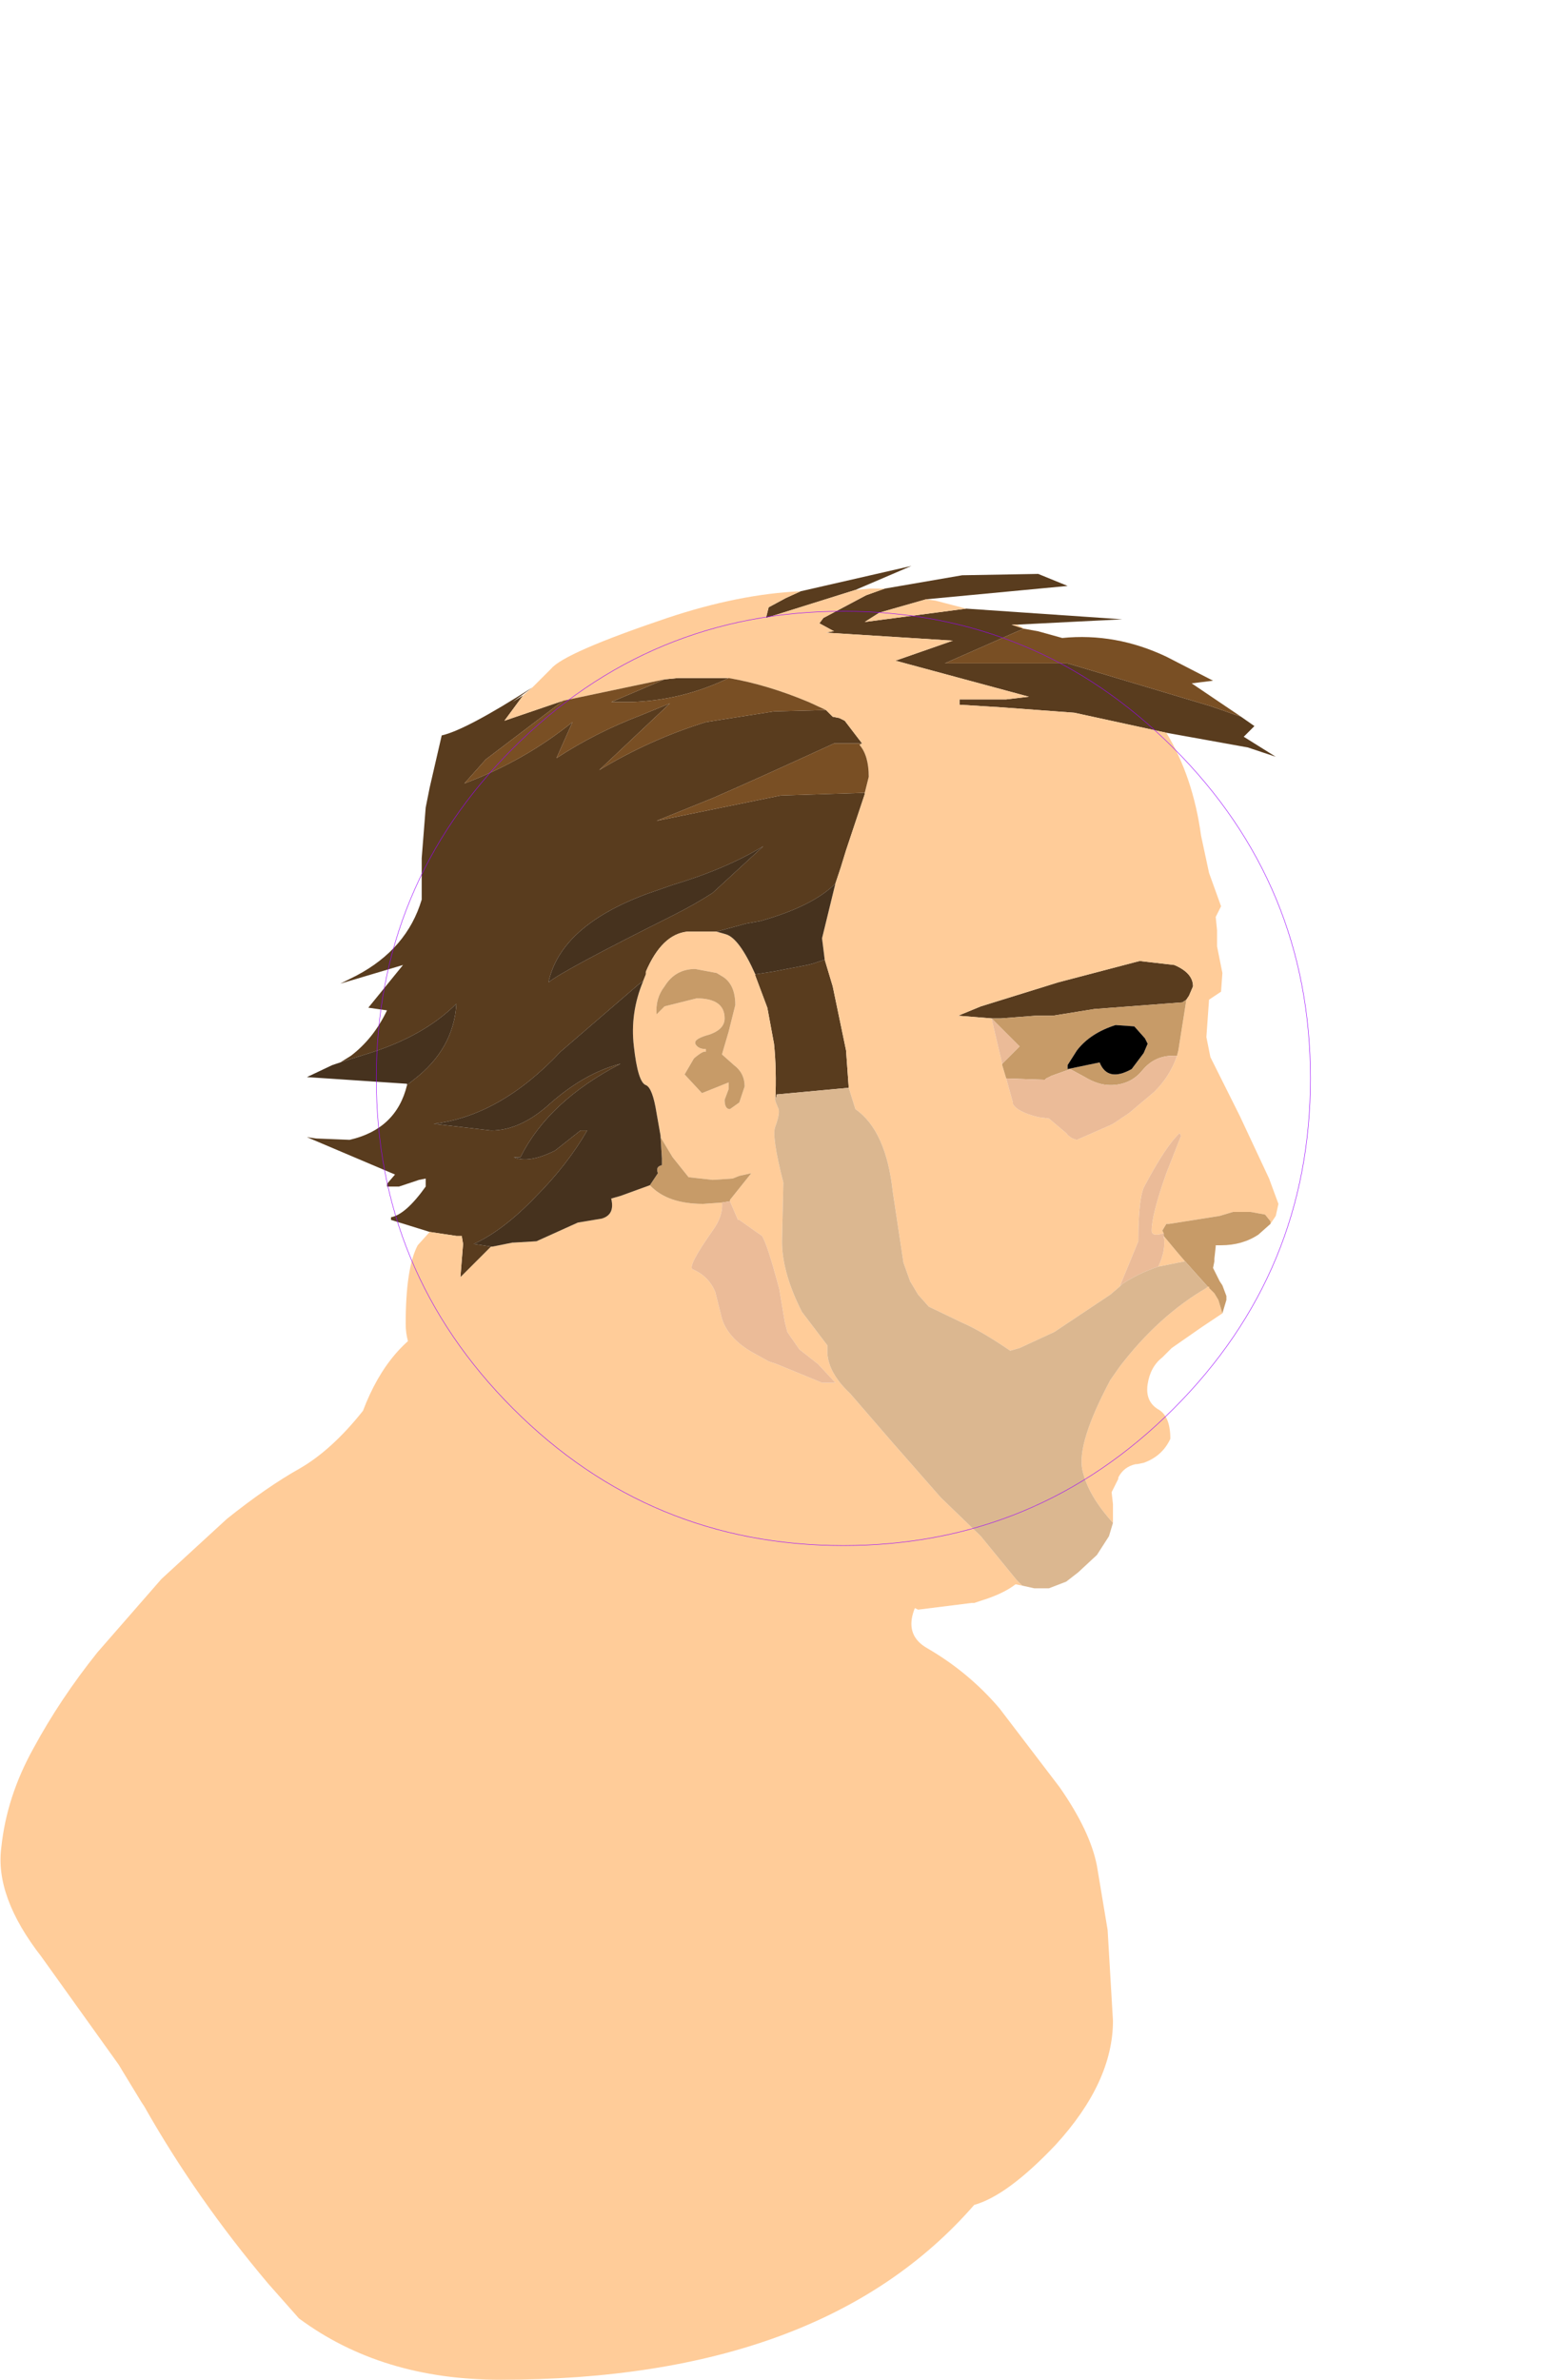 <?xml version="1.0" encoding="UTF-8" standalone="no"?>
<svg xmlns:ffdec="https://www.free-decompiler.com/flash" xmlns:xlink="http://www.w3.org/1999/xlink" ffdec:objectType="frame" height="89.15px" width="57.85px" xmlns="http://www.w3.org/2000/svg">
  <g transform="matrix(1.0, 0.0, 0.0, 1.0, 31.6, 40.4)">
    <use ffdec:characterId="1107" height="40.1" transform="matrix(1.0, 0.0, 0.0, 1.0, -31.6, 8.65)" width="41.7" xlink:href="#shape0"/>
    <use ffdec:characterId="1109" height="39.1" transform="matrix(1.0, 0.0, 0.0, 1.0, -20.1, -19.2)" width="36.4" xlink:href="#sprite0"/>
    <use ffdec:characterId="1111" height="100.0" id="shape" transform="matrix(0.35, 0.0, 0.0, 0.35, -17.501, -17.501)" width="100.0" xlink:href="#sprite1"/>
  </g>
  <defs>
    <g id="shape0" transform="matrix(1.0, 0.0, 0.0, 1.0, 31.6, -8.65)">
      <path d="M5.85 23.6 L8.1 26.55 Q9.25 28.2 9.5 29.5 L9.9 31.9 10.1 35.3 Q10.1 37.6 7.95 39.95 6.15 41.85 4.9 42.2 -0.8 48.75 -12.85 48.75 -17.3 48.75 -20.4 46.45 L-21.55 45.15 Q-24.25 41.95 -26.2 38.5 L-26.3 38.35 -27.0 37.2 -27.15 36.95 -30.05 32.9 Q-31.8 30.65 -31.55 28.8 -31.35 26.9 -30.35 25.1 -29.35 23.25 -27.95 21.5 L-25.55 18.75 -23.1 16.5 Q-21.6 15.3 -20.35 14.6 -19.15 13.9 -18.0 12.45 -16.05 7.3 -10.1 9.1 -5.5 9.95 -1.4 12.05 1.2 13.35 3.25 15.35 4.2 16.35 4.2 17.85 1.55 20.45 3.15 21.35 4.7 22.25 5.85 23.6" fill="#ffcc99" fill-rule="evenodd" stroke="none"/>
    </g>
    <g id="sprite0" transform="matrix(1.0, 0.0, 0.0, 1.0, 19.75, 19.9)">
      <use ffdec:characterId="1108" height="39.1" transform="matrix(1.0, 0.0, 0.0, 1.0, -19.75, -19.9)" width="36.4" xlink:href="#shape1"/>
    </g>
    <g id="shape1" transform="matrix(1.0, 0.0, 0.0, 1.0, 19.75, 19.9)">
      <path d="M7.1 -17.55 L4.15 -16.25 8.75 -16.25 14.1 -14.65 15.25 -14.25 15.75 -13.9 15.35 -13.5 16.55 -12.75 15.5 -13.1 12.45 -13.65 9.0 -14.4 6.3 -14.6 4.7 -14.7 4.7 -14.9 5.7 -14.9 6.45 -14.9 7.3 -15.0 2.3 -16.35 4.45 -17.1 -0.3 -17.4 -0.05 -17.45 0.0 -17.45 -0.55 -17.75 -0.4 -17.95 1.2 -18.8 1.9 -19.05 4.8 -19.55 7.65 -19.6 8.75 -19.15 3.45 -18.65 1.7 -18.15 1.15 -17.8 4.95 -18.3 10.8 -17.9 6.85 -17.7 6.65 -17.7 7.1 -17.55 M-15.15 5.05 L-16.6 4.6 -16.6 4.5 Q-16.05 4.4 -15.3 3.35 L-15.3 3.05 -15.55 3.1 -16.3 3.35 -16.75 3.35 -16.75 3.25 -16.45 2.9 -19.75 1.5 -19.4 1.55 -18.15 1.6 Q-16.4 1.2 -16.0 -0.45 L-15.75 -0.65 Q-14.25 -1.8 -14.15 -3.5 -15.35 -2.3 -17.4 -1.65 L-18.2 -1.4 -18.5 -1.3 -18.1 -1.55 Q-17.25 -2.2 -16.75 -3.25 L-17.45 -3.35 -16.15 -4.95 -18.5 -4.25 -17.9 -4.55 Q-16.0 -5.55 -15.45 -7.4 L-15.45 -8.95 -15.3 -10.85 -15.15 -11.6 -14.7 -13.55 Q-13.8 -13.75 -11.3 -15.35 L-12.05 -14.8 -11.65 -15.05 -12.35 -14.1 -10.15 -14.85 -13.05 -12.65 -13.85 -11.75 Q-11.6 -12.6 -9.8 -14.05 L-10.4 -12.7 Q-8.95 -13.65 -7.25 -14.3 L-6.15 -14.75 -8.8 -12.25 Q-6.9 -13.4 -4.8 -14.05 L-2.25 -14.45 -0.3 -14.5 -0.05 -14.25 0.2 -14.2 0.4 -14.1 1.05 -13.25 0.0 -13.25 Q-3.05 -11.85 -4.55 -11.2 L-6.65 -10.35 -2.0 -11.3 1.15 -11.4 1.15 -11.35 0.45 -9.25 0.25 -8.6 0.05 -8.0 Q-0.8 -7.15 -2.75 -6.6 L-3.3 -6.5 -4.4 -6.2 -5.5 -6.2 Q-6.45 -6.1 -7.05 -4.7 L-7.05 -4.6 -7.15 -4.35 -7.35 -4.2 -10.25 -1.7 Q-12.5 0.7 -15.0 1.0 L-12.85 1.25 Q-11.75 1.25 -10.65 0.25 -9.35 -0.9 -8.0 -1.25 -10.7 0.15 -11.75 2.25 L-12.0 2.25 Q-11.45 2.5 -10.45 2.0 L-9.5 1.25 -9.25 1.25 Q-10.0 2.55 -11.2 3.75 -12.4 5.0 -13.5 5.5 L-12.85 5.6 -12.9 5.65 -14.0 6.75 -13.9 5.5 -13.95 5.2 -14.15 5.2 -15.15 5.05 M-1.25 -18.95 L2.9 -19.9 0.8 -19.0 -2.55 -17.95 -2.45 -18.35 -1.8 -18.7 -1.25 -18.95 M-0.35 -5.15 L-0.05 -4.15 0.45 -1.75 0.55 -0.35 -2.15 -0.1 -2.2 0.15 Q-2.15 -1.05 -2.25 -2.0 L-2.5 -3.35 -2.95 -4.55 -2.95 -4.6 -2.3 -4.7 -1.0 -4.95 -0.8 -5.0 -0.35 -5.15 M5.9 -2.95 L4.65 -3.05 5.5 -3.4 8.4 -4.3 11.45 -5.1 12.75 -4.95 Q13.45 -4.65 13.45 -4.15 L13.3 -3.8 13.2 -3.65 13.05 -3.55 9.75 -3.3 8.2 -3.05 8.05 -3.05 7.55 -3.05 6.25 -2.95 5.9 -2.95 M-3.95 -15.7 Q-5.7 -14.85 -7.65 -14.8 L-8.35 -14.8 -6.35 -15.65 -5.85 -15.7 -3.95 -15.7 M-4.55 -7.65 L-2.65 -9.4 Q-4.05 -8.55 -6.05 -7.95 L-7.05 -7.6 Q-10.25 -6.4 -10.7 -4.3 -10.15 -4.75 -6.05 -6.8 -5.25 -7.2 -4.55 -7.65" fill="#593c1e" fill-rule="evenodd" stroke="none"/>
      <path d="M12.45 -13.65 Q13.45 -12.0 13.75 -9.8 L14.05 -8.4 14.5 -7.15 14.3 -6.75 14.35 -6.25 14.35 -5.65 14.55 -4.65 14.5 -3.95 14.05 -3.65 13.95 -2.25 14.1 -1.5 14.15 -1.4 15.2 0.7 16.3 3.05 16.65 4.0 16.55 4.45 16.35 4.75 16.35 4.65 16.15 4.4 15.6 4.3 14.95 4.3 14.45 4.45 12.55 4.75 12.45 4.75 12.3 5.0 12.35 5.1 Q11.9 5.25 11.9 5.0 11.9 4.4 12.45 2.85 L13.0 1.45 12.95 1.35 Q12.45 1.8 11.65 3.3 11.4 3.7 11.4 5.4 L10.7 7.1 10.35 7.4 8.25 8.8 6.95 9.4 6.6 9.5 Q5.5 8.75 4.8 8.45 L3.55 7.85 3.15 7.4 2.85 6.9 2.6 6.2 2.2 3.55 Q1.95 1.25 0.8 0.45 L0.55 -0.35 0.45 -1.75 -0.05 -4.15 -0.35 -5.15 -0.45 -5.95 0.05 -8.0 0.25 -8.6 0.45 -9.25 1.15 -11.35 1.15 -11.4 1.3 -12.0 Q1.3 -12.8 0.95 -13.2 L1.05 -13.25 0.4 -14.1 0.2 -14.2 -0.05 -14.25 -0.3 -14.5 -0.95 -14.8 Q-2.5 -15.45 -3.95 -15.7 L-5.85 -15.7 -6.35 -15.65 -10.15 -14.85 -12.35 -14.1 -11.65 -15.05 -11.3 -15.35 -10.6 -16.05 Q-10.1 -16.65 -6.25 -17.95 -3.55 -18.85 -1.25 -18.95 L-1.8 -18.7 -2.45 -18.35 -2.55 -17.95 0.8 -19.0 1.35 -19.05 1.9 -19.05 1.2 -18.8 -0.4 -17.95 -0.55 -17.75 0.0 -17.45 -0.05 -17.45 -0.3 -17.4 4.45 -17.1 2.3 -16.35 7.3 -15.0 6.45 -14.9 5.7 -14.9 4.7 -14.9 4.7 -14.7 6.3 -14.6 9.0 -14.4 12.45 -13.65 M14.55 8.1 L13.8 8.6 12.65 9.4 12.55 9.5 12.3 9.75 Q11.85 10.1 11.75 10.75 11.65 11.4 12.15 11.7 12.6 11.95 12.6 12.8 12.3 13.45 11.6 13.7 L11.35 13.75 11.3 13.75 Q10.85 13.85 10.65 14.25 L10.65 14.3 10.4 14.8 10.45 15.25 10.45 15.3 10.45 15.95 Q9.5 14.9 9.3 13.95 9.1 12.95 10.35 10.6 L10.7 10.1 Q12.15 8.2 13.95 7.15 L14.0 7.1 14.05 7.1 14.05 7.15 14.15 7.25 14.25 7.35 14.4 7.6 14.55 8.1 M7.05 18.3 L6.8 18.25 Q6.35 18.6 5.55 18.85 L5.25 18.95 5.15 18.95 3.15 19.2 -14.65 10.8 Q-16.05 9.85 -16.05 8.5 -16.05 6.4 -15.6 5.55 L-15.15 5.05 -14.15 5.2 -13.95 5.2 -13.9 5.5 -14.0 6.75 -12.9 5.65 -12.85 5.6 -12.8 5.6 -12.05 5.45 -12.0 5.45 -11.15 5.4 -9.6 4.7 -8.7 4.55 Q-8.2 4.4 -8.35 3.8 L-8.0 3.7 -6.9 3.3 Q-6.25 4.0 -4.9 4.0 L-4.2 3.95 Q-4.15 4.45 -4.55 5.0 -5.5 6.35 -5.3 6.45 -4.7 6.7 -4.45 7.3 L-4.2 8.3 Q-3.95 9.1 -2.9 9.65 L-2.45 9.9 -2.15 10.0 -0.45 10.7 0.05 10.7 -0.6 10.0 -1.3 9.45 -1.75 8.8 -1.85 8.4 -2.05 7.2 Q-2.5 5.5 -2.7 5.2 L-3.55 4.6 -3.6 4.6 -3.9 3.9 -3.9 3.85 -3.1 2.85 -3.55 2.95 -3.8 3.05 -4.55 3.1 -5.45 3.0 -6.05 2.25 -6.5 1.5 -6.5 1.45 -6.65 0.6 Q-6.8 -0.35 -7.05 -0.45 -7.35 -0.55 -7.5 -1.9 -7.65 -3.15 -7.15 -4.35 L-7.05 -4.6 -7.05 -4.7 Q-6.45 -6.1 -5.5 -6.2 L-4.4 -6.2 -4.05 -6.1 Q-3.55 -5.95 -2.95 -4.6 L-2.95 -4.55 -2.5 -3.35 -2.25 -2.0 Q-2.15 -1.05 -2.2 0.15 L-2.1 0.4 Q-2.0 0.55 -2.2 1.1 -2.35 1.45 -1.9 3.2 L-1.95 5.4 Q-1.95 6.5 -1.3 7.85 L-1.2 8.05 -0.25 9.3 -0.25 9.6 Q-0.2 10.35 0.6 11.1 L2.2 12.95 4.0 15.0 5.5 16.45 6.85 18.1 7.05 18.3 M3.45 -18.65 L3.8 -18.6 4.95 -18.3 1.15 -17.8 1.7 -18.15 3.45 -18.65 M6.85 -17.7 L7.05 -17.6 7.1 -17.55 6.65 -17.7 6.85 -17.7 M5.9 -2.95 L6.3 -1.25 6.3 -1.2 6.45 -0.7 6.7 0.2 6.7 0.25 Q6.85 0.55 7.65 0.75 L8.05 0.8 8.7 1.35 Q8.85 1.55 9.1 1.6 L10.35 1.05 10.45 1.0 11.05 0.6 12.0 -0.2 Q12.6 -0.8 12.85 -1.55 L12.9 -1.75 13.2 -3.65 13.3 -3.8 13.45 -4.15 Q13.45 -4.65 12.75 -4.95 L11.45 -5.1 8.4 -4.3 5.5 -3.4 4.65 -3.05 5.9 -2.95 M12.35 5.2 L12.85 5.8 13.15 6.15 12.15 6.35 Q12.45 5.7 12.35 5.2 M-5.2 -4.8 Q-5.95 -4.8 -6.35 -4.15 -6.7 -3.7 -6.65 -3.1 L-6.35 -3.4 -5.15 -3.7 Q-4.1 -3.7 -4.1 -2.95 -4.1 -2.55 -4.65 -2.35 -5.2 -2.2 -5.2 -2.05 L-5.2 -2.0 Q-5.1 -1.8 -4.8 -1.8 L-4.8 -1.7 Q-4.9 -1.75 -5.25 -1.45 L-5.6 -0.85 -4.95 -0.15 -3.95 -0.55 -3.95 -0.3 -4.1 0.1 Q-4.1 0.45 -3.9 0.45 L-3.55 0.2 -3.35 -0.4 Q-3.35 -0.9 -3.75 -1.2 L-4.2 -1.6 -3.95 -2.45 -3.7 -3.45 Q-3.7 -4.2 -4.15 -4.5 L-4.4 -4.65 -5.2 -4.8" fill="#ffcc99" fill-rule="evenodd" stroke="none"/>
      <path d="M16.35 4.75 L15.9 5.15 Q15.3 5.55 14.5 5.55 L14.3 5.55 14.3 5.6 14.25 6.05 14.25 6.15 14.2 6.4 14.35 6.7 14.45 6.9 14.55 7.05 14.7 7.45 14.7 7.6 14.55 8.1 14.4 7.6 14.25 7.35 14.15 7.25 14.05 7.15 14.05 7.1 14.0 7.1 13.15 6.15 12.85 5.8 12.35 5.2 12.35 5.1 12.3 5.0 12.45 4.75 12.55 4.75 14.45 4.45 14.95 4.3 15.6 4.3 16.15 4.4 16.35 4.65 16.35 4.75 M13.2 -3.65 L12.9 -1.75 12.85 -1.55 12.7 -1.55 Q12.0 -1.55 11.55 -1.0 11.1 -0.45 10.35 -0.45 9.9 -0.45 9.4 -0.75 L8.85 -1.05 8.15 -0.8 7.95 -0.7 7.9 -0.65 6.45 -0.7 6.3 -1.2 6.3 -1.25 6.95 -1.9 5.9 -2.95 6.25 -2.95 7.55 -3.05 8.05 -3.05 8.2 -3.05 9.75 -3.3 13.05 -3.55 13.2 -3.65 M9.95 -1.3 Q10.25 -0.55 11.15 -1.05 L11.6 -1.65 11.75 -2.0 11.65 -2.2 11.25 -2.65 10.55 -2.7 Q9.6 -2.4 9.1 -1.75 L8.75 -1.2 8.75 -1.05 9.95 -1.3 M-6.5 1.5 L-6.05 2.25 -5.45 3.0 -4.55 3.1 -3.8 3.05 -3.55 2.95 -3.1 2.85 -3.9 3.85 -3.9 3.9 -4.2 3.95 -4.9 4.0 Q-6.25 4.0 -6.9 3.3 L-6.6 2.85 Q-6.7 2.6 -6.45 2.55 L-6.45 2.3 -6.5 1.5 M-5.2 -4.8 L-4.4 -4.65 -4.15 -4.5 Q-3.7 -4.2 -3.7 -3.45 L-3.95 -2.45 -4.2 -1.6 -3.75 -1.2 Q-3.35 -0.9 -3.35 -0.4 L-3.55 0.2 -3.9 0.45 Q-4.1 0.45 -4.1 0.1 L-3.95 -0.3 -3.95 -0.55 -4.95 -0.15 -5.6 -0.85 -5.25 -1.45 Q-4.9 -1.75 -4.8 -1.7 L-4.8 -1.8 Q-5.1 -1.8 -5.2 -2.0 L-5.2 -2.05 Q-5.2 -2.2 -4.65 -2.35 -4.1 -2.55 -4.1 -2.95 -4.1 -3.7 -5.15 -3.7 L-6.35 -3.4 -6.65 -3.1 Q-6.7 -3.7 -6.35 -4.15 -5.95 -4.8 -5.2 -4.8" fill="#c79b68" fill-rule="evenodd" stroke="none"/>
      <path d="M10.7 7.1 L11.4 5.4 Q11.4 3.7 11.65 3.3 12.45 1.8 12.95 1.35 L13.0 1.45 12.45 2.85 Q11.9 4.4 11.9 5.0 11.9 5.25 12.35 5.1 L12.35 5.2 Q12.45 5.7 12.15 6.35 11.4 6.6 10.8 7.0 L10.7 7.1 M6.3 -1.25 L5.9 -2.95 6.95 -1.9 6.3 -1.25 M12.85 -1.55 Q12.6 -0.8 12.0 -0.2 L11.05 0.6 10.45 1.0 10.35 1.05 9.1 1.6 Q8.85 1.55 8.7 1.35 L8.05 0.8 7.65 0.75 Q6.85 0.55 6.7 0.25 L6.7 0.2 6.45 -0.7 7.9 -0.65 7.95 -0.7 8.15 -0.8 8.85 -1.05 9.4 -0.75 Q9.9 -0.45 10.35 -0.45 11.1 -0.45 11.55 -1.0 12.0 -1.55 12.7 -1.55 L12.85 -1.55 M-3.9 3.9 L-3.6 4.6 -3.55 4.6 -2.7 5.2 Q-2.5 5.5 -2.05 7.2 L-1.85 8.4 -1.75 8.8 -1.3 9.45 -0.6 10.0 0.05 10.7 -0.45 10.7 -2.15 10.0 -2.45 9.9 -2.9 9.65 Q-3.95 9.1 -4.2 8.3 L-4.45 7.3 Q-4.7 6.7 -5.3 6.45 -5.5 6.35 -4.55 5.0 -4.15 4.45 -4.2 3.95 L-3.9 3.9" fill="#ebbb98" fill-rule="evenodd" stroke="none"/>
      <path d="M9.95 -1.3 L8.75 -1.05 8.75 -1.2 9.1 -1.75 Q9.6 -2.4 10.55 -2.7 L11.25 -2.65 11.65 -2.2 11.75 -2.0 11.6 -1.65 11.15 -1.05 Q10.25 -0.55 9.95 -1.3" fill="#000000" fill-rule="evenodd" stroke="none"/>
      <path d="M10.45 15.95 L10.3 16.45 9.85 17.15 9.15 17.8 8.7 18.15 8.05 18.4 7.6 18.4 7.5 18.4 7.05 18.3 6.85 18.1 5.5 16.45 4.0 15.0 2.2 12.95 0.6 11.1 Q-0.2 10.35 -0.25 9.6 L-0.25 9.3 -1.2 8.05 -1.3 7.85 Q-1.95 6.5 -1.95 5.4 L-1.9 3.2 Q-2.35 1.45 -2.2 1.1 -2.0 0.55 -2.1 0.4 L-2.2 0.15 -2.15 -0.1 0.55 -0.35 0.8 0.45 Q1.95 1.25 2.2 3.55 L2.6 6.2 2.85 6.9 3.15 7.4 3.55 7.85 4.8 8.45 Q5.5 8.75 6.6 9.5 L6.95 9.4 8.25 8.8 10.35 7.4 10.7 7.1 10.8 7.0 Q11.4 6.6 12.15 6.35 L13.15 6.15 14.0 7.1 13.95 7.15 Q12.15 8.2 10.7 10.1 L10.35 10.6 Q9.1 12.95 9.3 13.95 9.5 14.9 10.45 15.95" fill="#dbb790" fill-rule="evenodd" stroke="none"/>
      <path d="M-16.0 -0.45 L-16.0 -0.5 -19.75 -0.75 -18.8 -1.2 -18.5 -1.3 -18.2 -1.4 -17.4 -1.65 Q-15.35 -2.3 -14.15 -3.5 -14.25 -1.8 -15.75 -0.65 L-16.0 -0.45 M0.05 -8.0 L-0.45 -5.95 -0.35 -5.15 -0.8 -5.0 -1.0 -4.95 -2.3 -4.7 -2.95 -4.6 Q-3.55 -5.95 -4.05 -6.1 L-4.4 -6.2 -3.3 -6.5 -2.75 -6.6 Q-0.8 -7.15 0.05 -8.0 M-7.15 -4.35 Q-7.65 -3.15 -7.5 -1.9 -7.35 -0.55 -7.05 -0.45 -6.8 -0.35 -6.65 0.6 L-6.5 1.45 -6.5 1.5 -6.45 2.3 -6.45 2.55 Q-6.7 2.6 -6.6 2.85 L-6.9 3.3 -8.0 3.7 -8.35 3.8 Q-8.2 4.4 -8.7 4.55 L-9.6 4.7 -11.15 5.4 -12.0 5.45 -12.05 5.45 -12.8 5.6 -12.85 5.6 -13.5 5.5 Q-12.4 5.0 -11.2 3.75 -10.0 2.55 -9.25 1.25 L-9.5 1.25 -10.45 2.0 Q-11.45 2.5 -12.0 2.25 L-11.75 2.25 Q-10.7 0.15 -8.0 -1.25 -9.35 -0.9 -10.65 0.25 -11.75 1.25 -12.85 1.25 L-15.0 1.0 Q-12.5 0.7 -10.25 -1.7 L-7.35 -4.2 -7.15 -4.35 M-4.55 -7.65 Q-5.25 -7.2 -6.05 -6.8 -10.15 -4.75 -10.7 -4.3 -10.25 -6.4 -7.05 -7.6 L-6.05 -7.95 Q-4.05 -8.55 -2.65 -9.4 L-4.55 -7.65" fill="#46321e" fill-rule="evenodd" stroke="none"/>
      <path d="M7.1 -17.55 L7.65 -17.45 8.55 -17.2 Q10.55 -17.4 12.45 -16.5 L14.2 -15.6 13.4 -15.5 15.25 -14.25 14.1 -14.65 8.75 -16.25 4.15 -16.25 7.1 -17.55 M1.05 -13.25 L0.95 -13.2 Q1.3 -12.8 1.3 -12.0 L1.15 -11.4 -2.0 -11.3 -6.65 -10.35 -4.55 -11.2 Q-3.05 -11.85 0.0 -13.25 L1.05 -13.25 M-0.3 -14.5 L-2.25 -14.45 -4.8 -14.05 Q-6.9 -13.4 -8.8 -12.25 L-6.15 -14.75 -7.25 -14.3 Q-8.95 -13.65 -10.4 -12.7 L-9.8 -14.05 Q-11.6 -12.6 -13.85 -11.75 L-13.05 -12.65 -10.15 -14.85 -6.35 -15.65 -8.35 -14.8 -7.65 -14.8 Q-5.7 -14.85 -3.95 -15.7 -2.5 -15.45 -0.95 -14.8 L-0.3 -14.5" fill="#794f24" fill-rule="evenodd" stroke="none"/>
    </g>
    <g id="sprite1" transform="matrix(1.0, 0.0, 0.0, 1.0, 50.0, 50.0)">
      <use ffdec:characterId="1110" height="100.0" transform="matrix(1.0, 0.0, 0.0, 1.0, -50.0, -50.0)" width="100.0" xlink:href="#shape2"/>
    </g>
    <g id="shape2" transform="matrix(1.0, 0.0, 0.0, 1.0, 50.0, 50.0)">
      <path d="M35.35 -35.35 Q50.0 -20.7 50.0 0.0 50.0 20.7 35.35 35.35 20.7 50.0 0.0 50.0 -20.7 50.0 -35.35 35.35 -50.0 20.7 -50.0 0.0 -50.0 -20.7 -35.35 -35.35 -20.7 -50.0 0.0 -50.0 20.7 -50.0 35.35 -35.35 Z" fill="none" stroke="#9900ff" stroke-linecap="round" stroke-linejoin="round" stroke-width="0.05"/>
    </g>
  </defs>
</svg>

